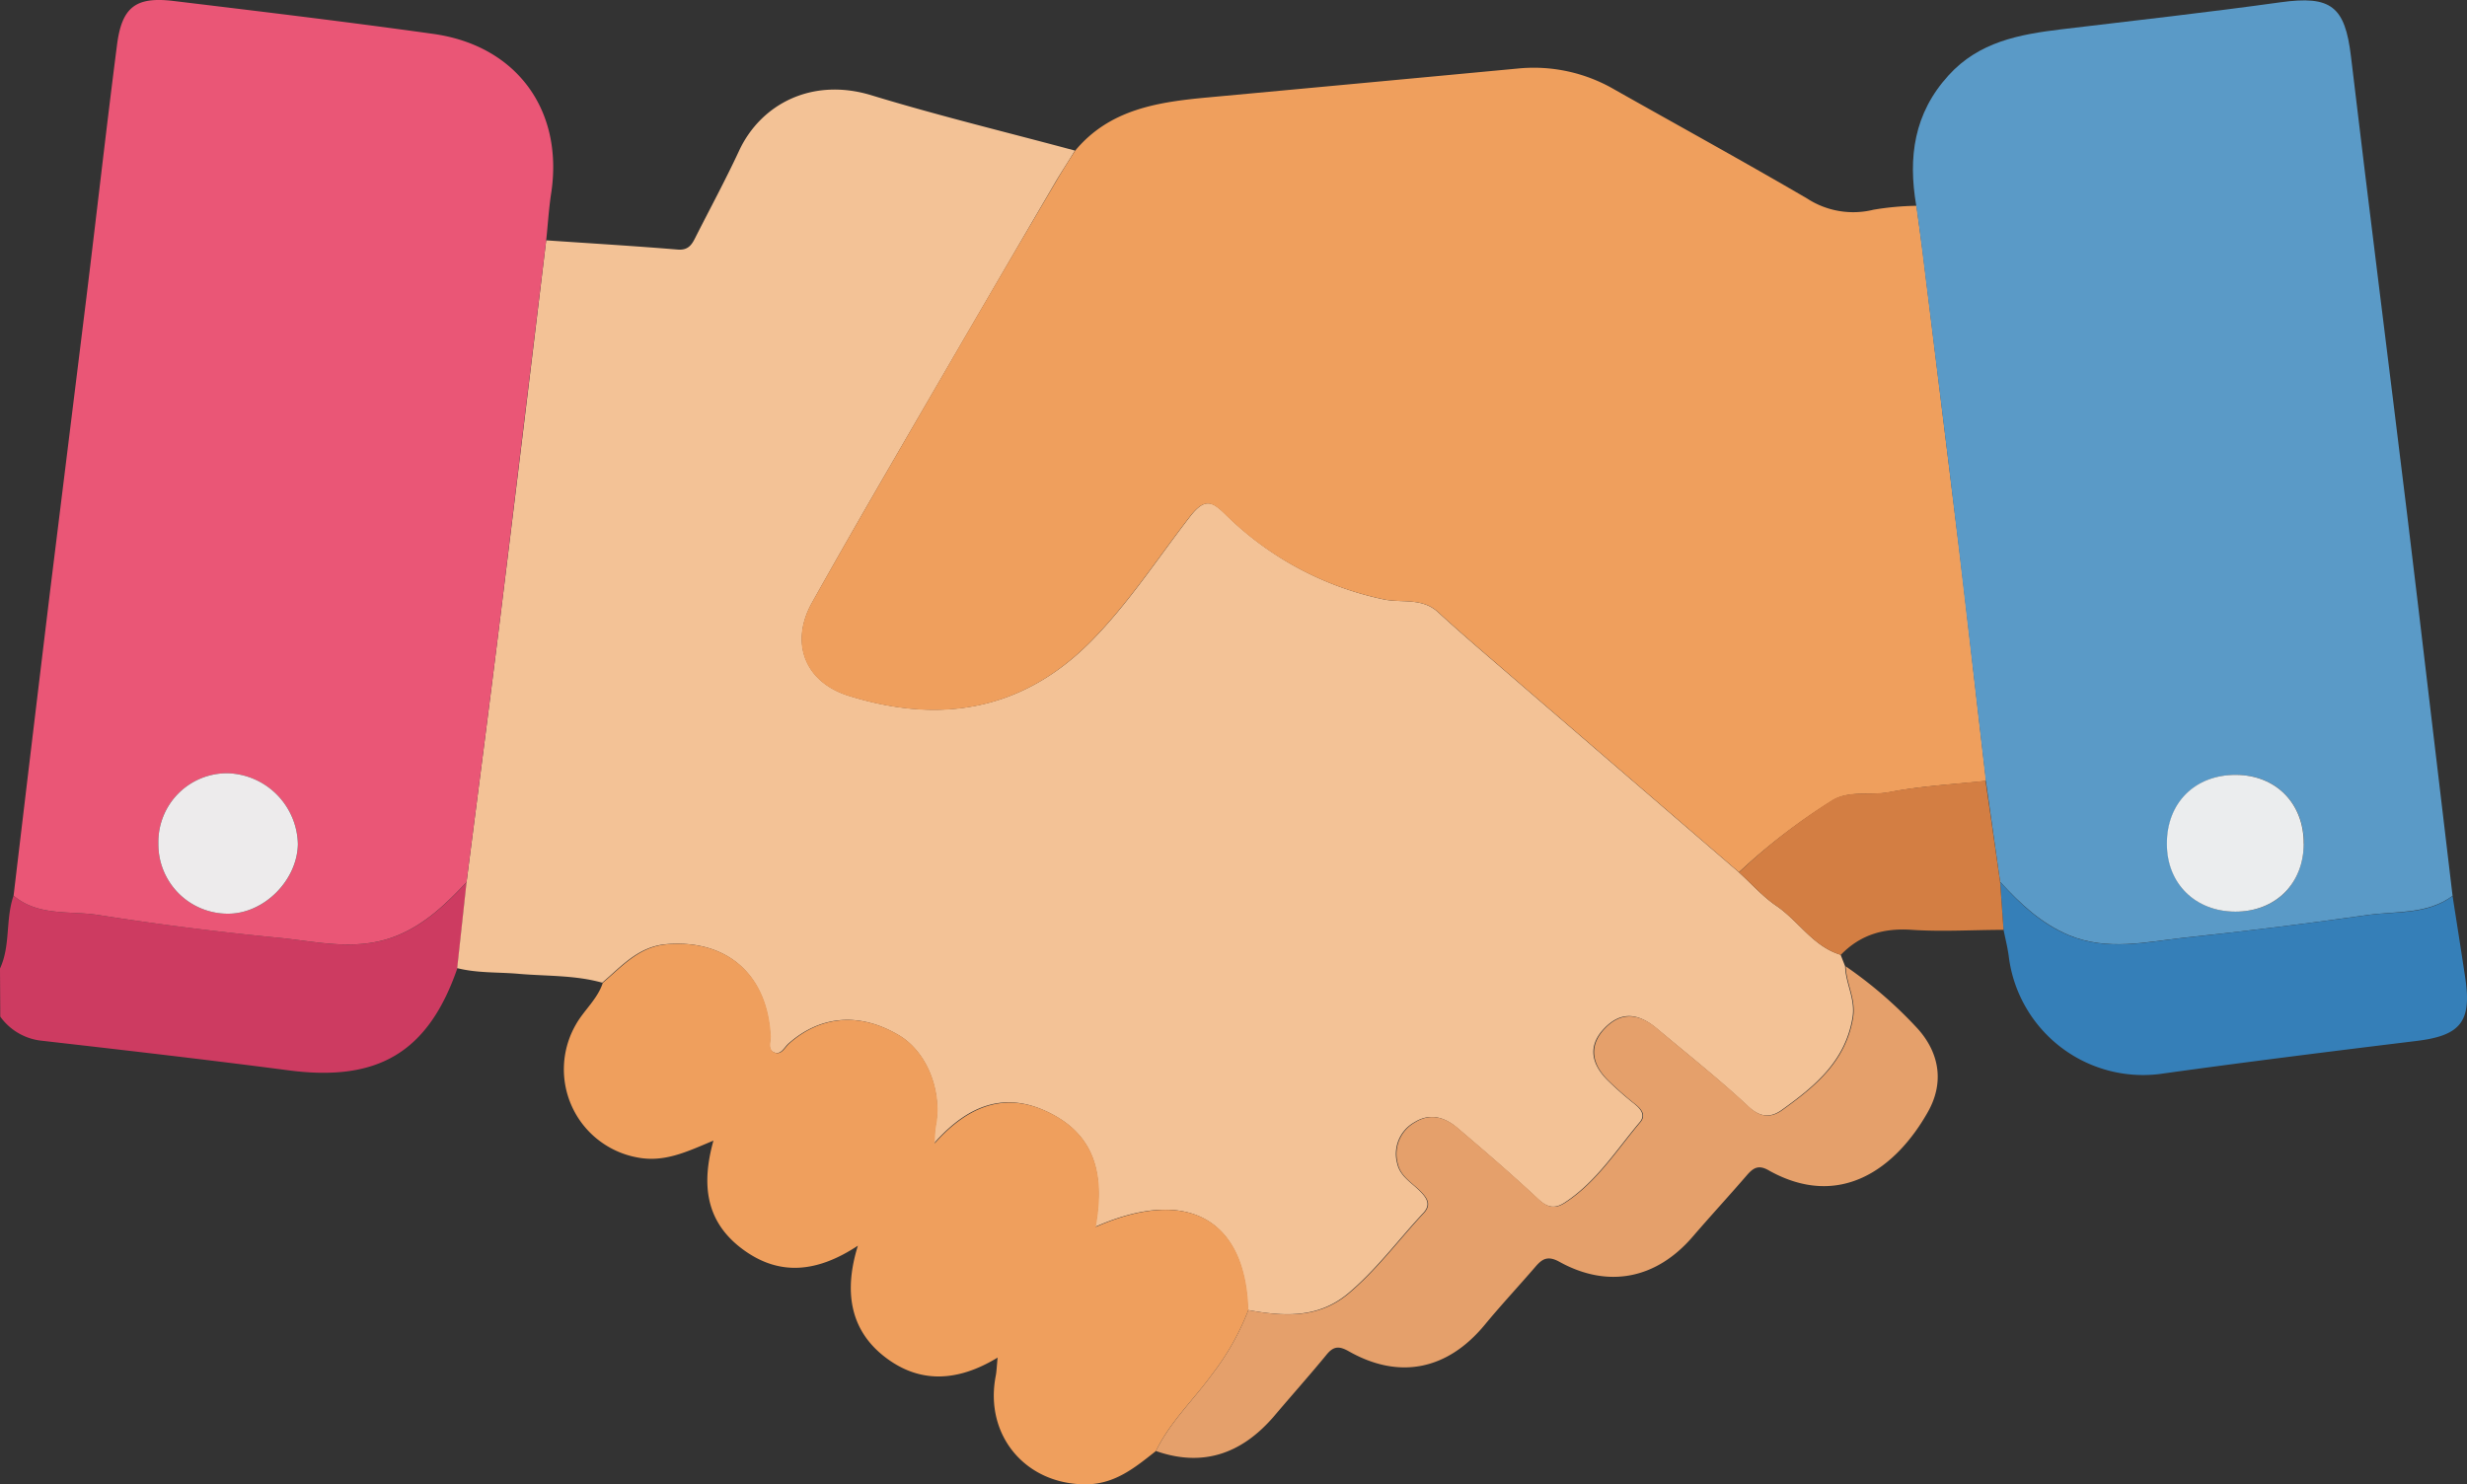 <svg xmlns="http://www.w3.org/2000/svg" viewBox="0 0 408.72 245.94"><rect x="0" y="0" width="408.72" height="245.94" fill="#333333" stroke="none"/><defs><style>.cls-1{fill:#cd3b61;}.cls-2{fill:#f3c296;}.cls-3{fill:#ef9f5d;}.cls-4{fill:#5a9ac7;}.cls-5{fill:#ea5676;}.cls-6{fill:#e5a06b;}.cls-7{fill:#357fb8;}.cls-8{fill:#d37e43;}.cls-9{fill:#ebedee;}.cls-10{fill:#edebec;}</style></defs><g id="Capa_2" data-name="Capa 2"><g id="Capa_1-2" data-name="Capa 1"><path class="cls-1" d="M0,160.47c1.78-3.83.88-8.16,2.25-12.07,4.11,3.46,9.29,2.47,14,3.2Q31,153.91,46,155.36c6.6.64,13.22,2.4,19.92-.38,4.71-1.95,8.05-5.29,11.41-8.8q-.78,7.13-1.55,14.23c-4.81,13.93-13.12,18.87-27.93,16.94-13.63-1.78-27.27-3.35-40.92-4.91a9.67,9.67,0,0,1-6.89-4Z"/><path class="cls-2" d="M75.74,160.41q.78-7.11,1.55-14.23c1.88-14.7,3.8-29.39,5.62-44.1Q86.75,71,90.49,39.82c7.26.5,14.53.93,21.79,1.53,2,.17,2.49-1.14,3.14-2.42,2.35-4.62,4.81-9.19,7-13.89,3.61-7.82,12.13-12.25,21.94-9.26,11.14,3.4,22.48,6.14,33.73,9.17-1,1.67-2.1,3.33-3.1,5q-7.72,13.22-15.43,26.45c-8.37,14.46-16.85,28.86-25,43.42-3.74,6.68-1.18,13.2,6.07,15.46,14.93,4.66,28.57,2.58,40-8.89,6.28-6.31,11.12-13.82,16.55-20.82,2.52-3.25,3.76-2.44,6.05-.17A52.68,52.68,0,0,0,229.1,99.28c3,.69,6.43-.34,9.12,2.13,4.2,3.85,8.55,7.53,12.86,11.25q18.51,15.95,37,31.86c2.06,1.87,3.93,4,6.2,5.55,3.71,2.52,6.11,6.75,10.66,8.12l.75,1.9c.06,2.88,1.74,5.4,1.22,8.52-1.21,7.28-6.29,11.39-11.69,15.28-1.81,1.31-3.56,1.33-5.58-.55-4.83-4.51-10-8.61-15.09-12.87-3.3-2.79-6.12-2.82-8.75-.09s-2.38,5.71.58,8.65a57.36,57.36,0,0,0,4.47,3.93c1.06.86,1.78,1.85.79,3-3.9,4.63-7.17,9.85-12.38,13.27-1.73,1.14-2.94.85-4.48-.59-4.35-4.06-8.87-7.95-13.4-11.8-2.06-1.75-4.48-2.47-7-.92a6,6,0,0,0-2.91,6.83c.45,2.12,2.33,3.17,3.71,4.54,1.19,1.18,1.94,2.28.61,3.7-4.16,4.45-7.78,9.41-12.49,13.35-5,4.16-10.73,3.78-16.58,2.71-.41-15.1-10.13-20.48-25.28-13.77,1.37-7.63.55-14.48-6.93-18.55s-13.84-2-19.75,4.69a25.93,25.93,0,0,1,.17-2.65c1.26-5.81-1.33-12.45-6-15.22-6.46-3.85-13-3.35-18.31,1.37-.73.65-1.29,2.05-2.54,1.38-.92-.5-.44-1.69-.48-2.58-.47-10.22-7.16-16.1-17.18-15.28-4.68.38-7.45,3.67-10.65,6.38-4.57-1.28-9.32-1.06-14-1.48C82.5,161.06,79.08,161.25,75.74,160.41Z"/><path class="cls-3" d="M288.11,144.52q-18.51-15.93-37-31.86c-4.31-3.72-8.66-7.4-12.86-11.25-2.69-2.47-6.09-1.44-9.12-2.13a52.68,52.68,0,0,1-25.95-13.85c-2.29-2.27-3.53-3.08-6.05.17-5.43,7-10.27,14.51-16.55,20.82-11.4,11.47-25,13.55-40,8.89-7.25-2.26-9.81-8.78-6.07-15.46,8.18-14.56,16.66-29,25-43.42Q167.22,43.19,175,30c1-1.7,2.06-3.36,3.1-5,5.8-7,13.94-8.12,22.24-8.88q25.53-2.36,51.08-4.76a26.58,26.58,0,0,1,16.07,3.48c10.62,6,21.35,11.89,31.9,18.05a14,14,0,0,0,11,1.86,46.66,46.66,0,0,1,7.13-.65c.33,2.49.67,5,1,7.47,2,16.27,4,32.54,6,48.82,1.56,13,3,26,4.53,39-5.34.58-10.75.84-16,1.87-3.23.63-6.83-.39-9.67,1.51A99.93,99.93,0,0,0,288.11,144.52Z"/><path class="cls-4" d="M329,129.33c-1.5-13-3-26-4.53-39-1.95-16.28-4-32.55-6-48.82-.31-2.49-.65-5-1-7.47-1.37-8-.37-15.25,5.34-21.54,5.07-5.59,11.75-6.8,18.67-7.64C353.6,3.41,365.73,2.06,377.81.38c8.39-1.16,10.7.65,11.69,9,3,25.29,6.22,50.55,9.3,75.83,2.56,21.07,5,42.14,7.53,63.22-4.23,3.13-9.35,2.5-14.12,3.18q-15.07,2.15-30.22,3.74c-6.37.69-12.72,2.27-19.18-.38-4.74-2-8.12-5.28-11.44-8.86Q330.17,137.73,329,129.33Zm52.71,10.47c0-6.66-4.57-11.35-11.16-11.41-6.83-.06-11.55,4.63-11.5,11.46,0,6.59,4.72,11.21,11.36,11.2S381.65,146.41,381.67,139.8Z"/><path class="cls-5" d="M90.49,39.82Q86.7,71,82.91,102.08c-1.82,14.71-3.74,29.4-5.62,44.1-3.36,3.51-6.7,6.85-11.41,8.8-6.7,2.78-13.32,1-19.92.38q-14.89-1.43-29.71-3.76c-4.71-.73-9.89.26-14-3.2q3-25.27,6.06-50.54c2-16.18,4-32.35,6-48.53,1.71-13.95,3.28-27.91,5.07-41.84.8-6.32,3.09-8.08,9.36-7.33,14.34,1.73,28.69,3.45,43,5.45,14,1.94,21.78,12.86,19.53,26.71C90.91,34.8,90.76,37.32,90.49,39.82ZM26.24,139.75a11.49,11.49,0,0,0,11.57,11.64c5.94,0,11.41-5.46,11.54-11.49a12,12,0,0,0-11.59-11.78A11.38,11.38,0,0,0,26.24,139.75Z"/><path class="cls-3" d="M99.87,162.84c3.2-2.71,6-6,10.65-6.38,10-.82,16.71,5.06,17.18,15.28,0,.89-.44,2.08.48,2.58,1.25.67,1.81-.73,2.54-1.38,5.29-4.72,11.85-5.22,18.31-1.37,4.63,2.77,7.22,9.41,6,15.22a25.93,25.93,0,0,0-.17,2.65c5.91-6.65,12.35-8.72,19.75-4.69s8.3,10.92,6.93,18.55c15.15-6.71,24.87-1.33,25.28,13.77a42.35,42.35,0,0,1-6,10.63c-3.08,4.25-7,7.92-9.31,12.72-3.43,2.71-6.75,5.48-11.55,5.52-10,.07-16.89-8.08-15-17.92.15-.76.17-1.54.32-3.08-6.58,4-12.9,4.38-18.71-.13s-6.76-10.94-4.44-18.41c-6.7,4.42-13,5.11-19.09.59s-6.89-10.64-4.84-18c-4.41,1.84-8.19,3.72-12.81,2.75a14.84,14.84,0,0,1-10-21.95C96.73,167.39,99,165.55,99.87,162.84Z"/><path class="cls-6" d="M191.51,240.42c2.33-4.8,6.23-8.47,9.31-12.72a42.35,42.35,0,0,0,6-10.63c5.85,1.07,11.61,1.45,16.58-2.71,4.71-3.94,8.33-8.9,12.49-13.35,1.33-1.42.58-2.52-.61-3.7-1.38-1.37-3.26-2.42-3.71-4.54a6,6,0,0,1,2.91-6.83c2.49-1.55,4.91-.83,7,.92,4.53,3.85,9.05,7.74,13.4,11.8,1.54,1.44,2.75,1.73,4.48.59,5.21-3.42,8.48-8.64,12.38-13.27,1-1.17.27-2.16-.79-3a57.36,57.36,0,0,1-4.47-3.93c-3-2.94-3.13-6-.58-8.65s5.45-2.7,8.75.09c5.05,4.26,10.26,8.36,15.09,12.87,2,1.88,3.77,1.86,5.58.55,5.4-3.89,10.48-8,11.69-15.28.52-3.12-1.16-5.64-1.22-8.52a70.89,70.89,0,0,1,12,10.42c3.59,4.06,4.3,8.93,1.63,13.68-5.31,9.43-14.62,16.29-26.35,9.73-1.71-1-2.6-.45-3.67.8-2.95,3.41-6,6.73-8.95,10.15-6,7-14,8.65-22.07,4.19-1.92-1.06-2.86-.53-4,.81-2.77,3.21-5.67,6.32-8.37,9.59-6.18,7.5-14.18,9.17-22.56,4.41-1.58-.89-2.51-.86-3.66.55-2.86,3.48-5.87,6.85-8.78,10.29C205.5,241.11,199,243.05,191.51,240.42Z"/><path class="cls-7" d="M331.37,146.13c3.32,3.58,6.7,6.91,11.44,8.86,6.46,2.65,12.81,1.07,19.18.38q15.13-1.62,30.22-3.74c4.77-.68,9.89,0,14.12-3.18.71,4.54,1.43,9.08,2.11,13.63,1.08,7.24-.82,9.52-8.13,10.4-13.91,1.7-27.82,3.43-41.7,5.36a22.42,22.42,0,0,1-25.82-19.48c-.2-1.44-.56-2.86-.85-4.29Z"/><path class="cls-8" d="M331.37,146.13l.57,7.94c-5,0-10.11.33-15.13,0-4.69-.34-8.59.78-11.84,4.15-4.55-1.37-7-5.6-10.66-8.12-2.27-1.54-4.14-3.68-6.2-5.55a99.93,99.93,0,0,1,15.17-11.81c2.84-1.9,6.44-.88,9.67-1.51,5.26-1,10.67-1.29,16-1.87Q330.17,137.73,331.37,146.13Z"/><path class="cls-9" d="M381.67,139.8c0,6.61-4.68,11.24-11.3,11.25S359,146.44,359,139.85c-.05-6.83,4.67-11.52,11.5-11.46C377.1,128.45,381.7,133.14,381.67,139.8Z"/><path class="cls-10" d="M26.24,139.75a11.38,11.38,0,0,1,11.52-11.63A12,12,0,0,1,49.35,139.9c-.13,6-5.6,11.48-11.54,11.49A11.49,11.49,0,0,1,26.24,139.75Z"/></g></g></svg>